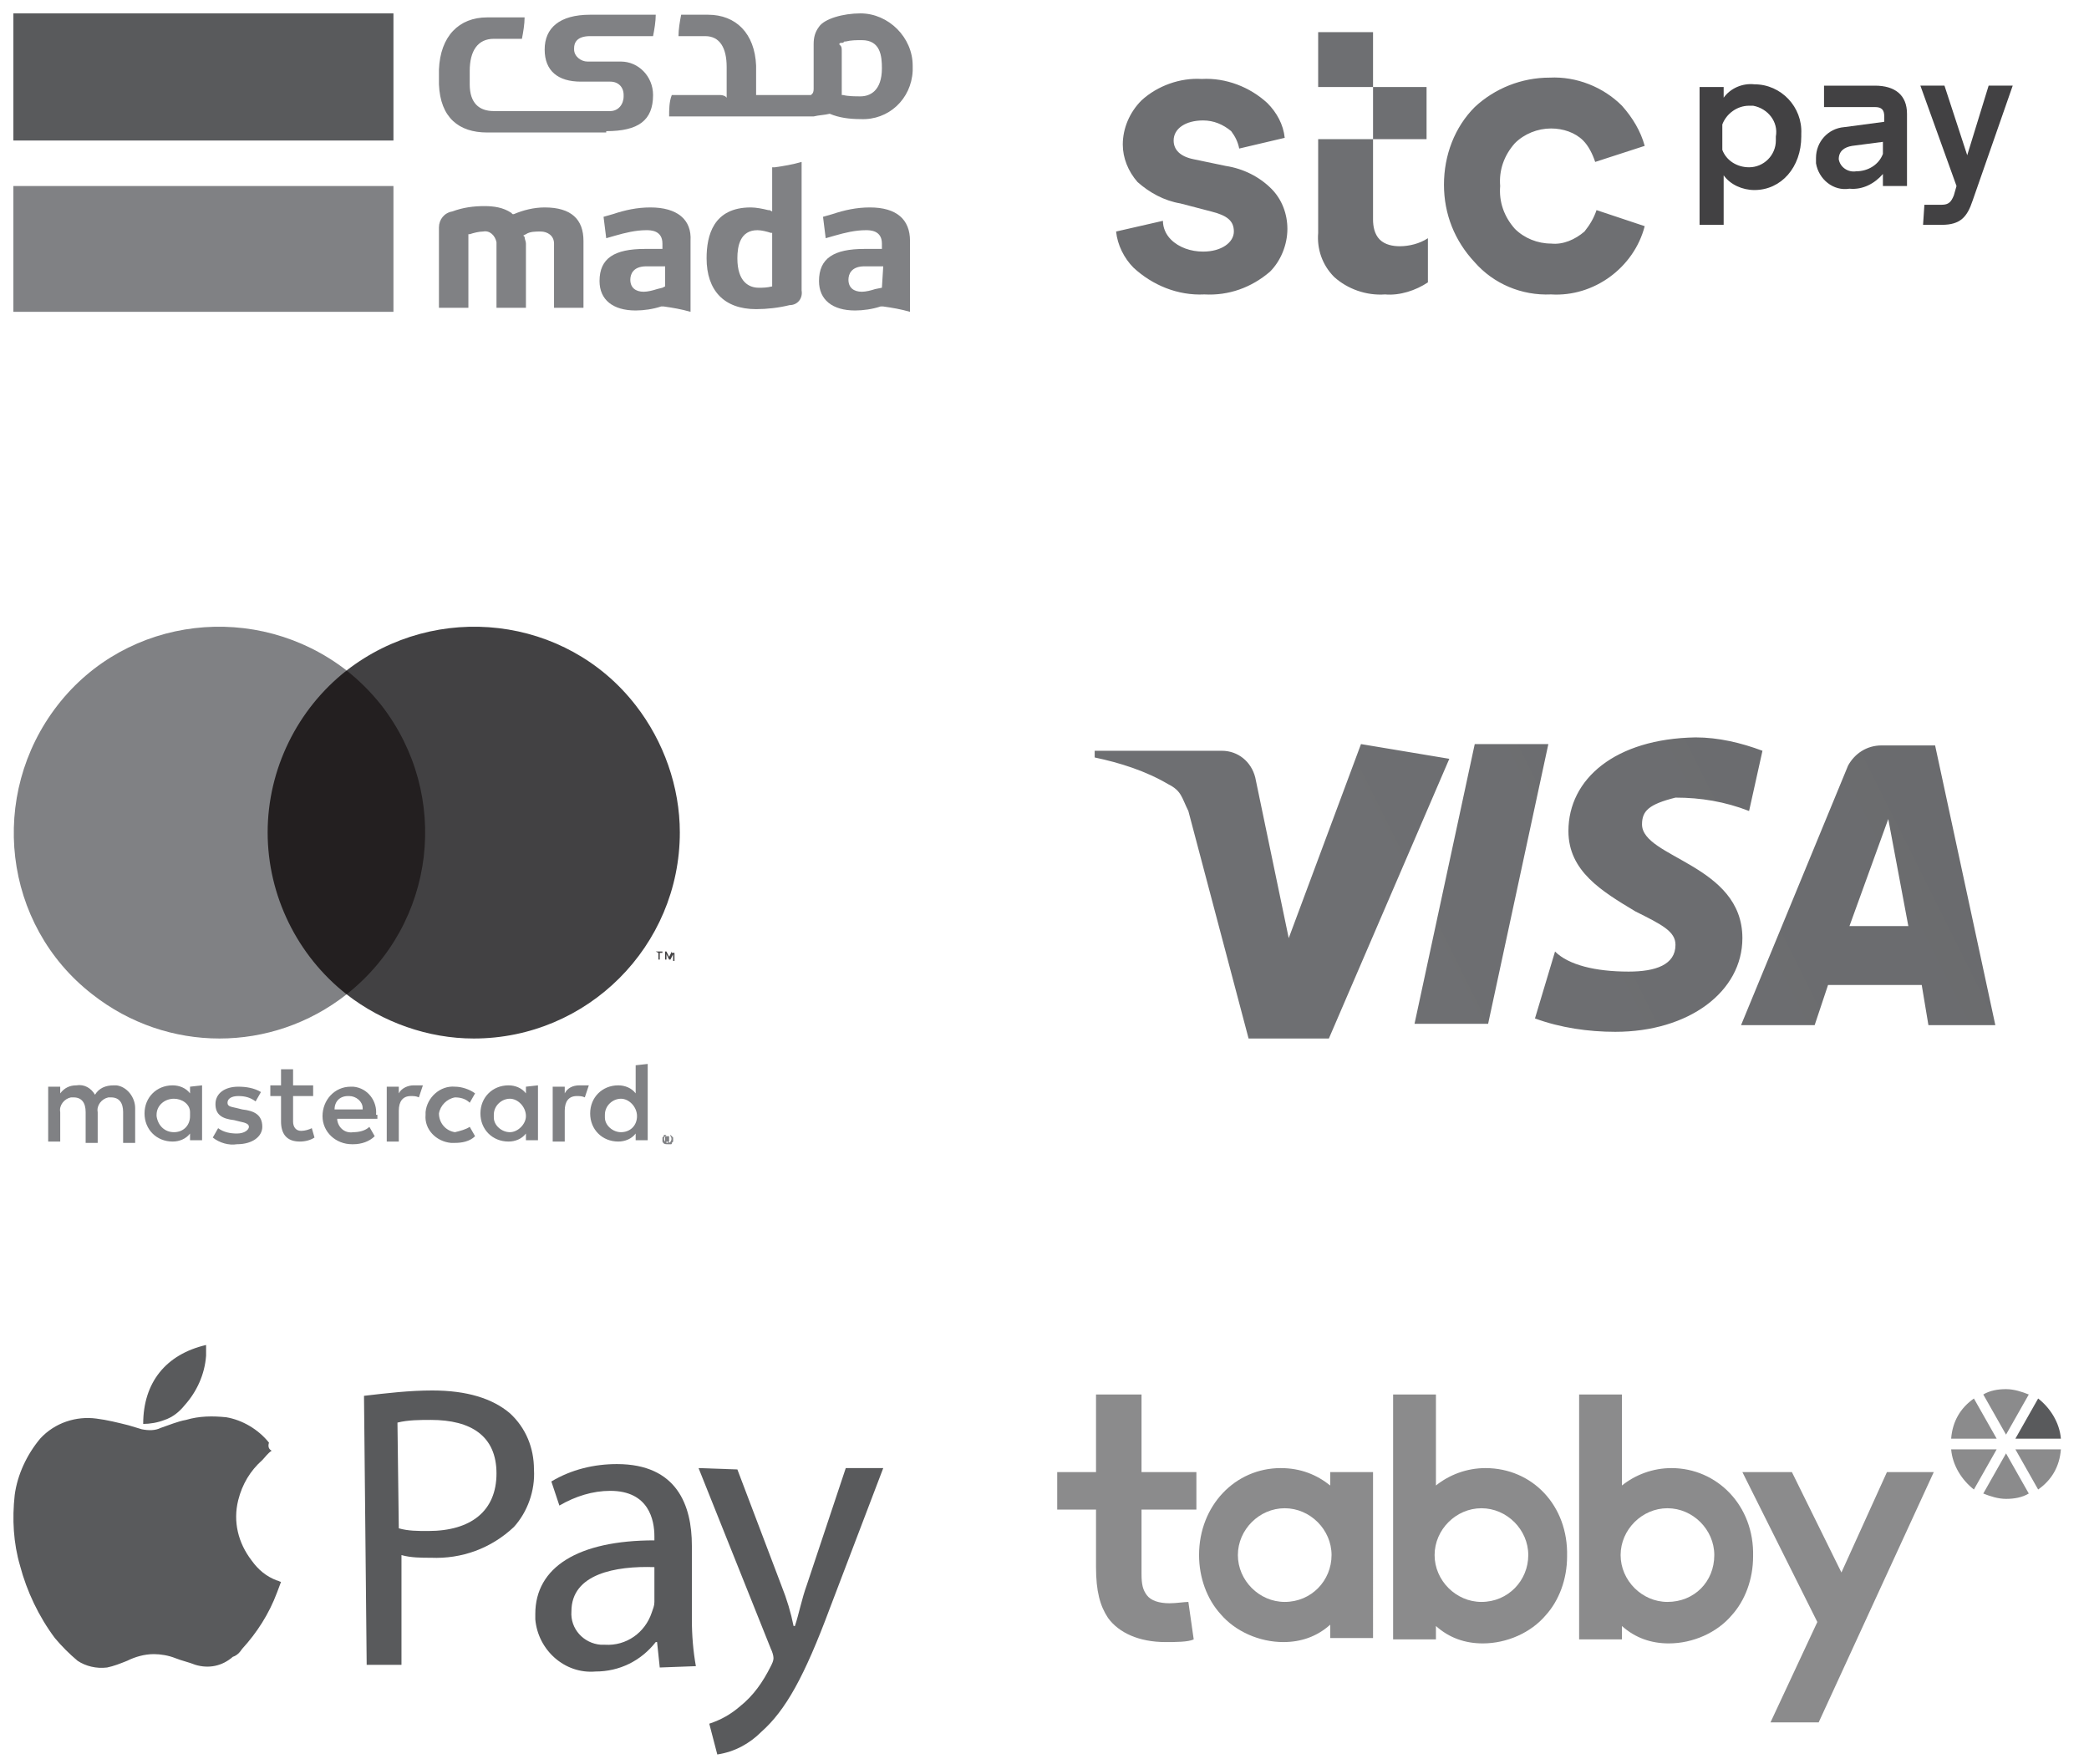 <?xml version="1.0" encoding="utf-8"?>
<!-- Generator: Adobe Illustrator 25.3.1, SVG Export Plug-In . SVG Version: 6.00 Build 0)  -->
<svg version="1.1" id="Layer_1" xmlns="http://www.w3.org/2000/svg" xmlns:xlink="http://www.w3.org/1999/xlink" x="0px" y="0px"
	 viewBox="0 0 156.1 131.8" style="enable-background:new 0 0 156.1 131.8;" xml:space="preserve">
<style type="text/css">
	.st0{fill:#808184;}
	.st1{fill:#595A5C;}
	.st2{clip-path:url(#SVGID_2_);}
	.st3{fill:url(#path10283_1_);}
	.st4{fill:#231F20;}
	.st5{fill:#424143;}
	.st6{fill:#6E6F72;}
	.st7{fill:#8B8B8C;}
</style>
<rect x="1" y="13.9" class="st0" width="28.4" height="9.4"/>
<rect x="1" y="1" class="st1" width="28.4" height="9.5"/>
<path class="st0" d="M57.9,12.5h-0.2v3.3l-0.2-0.1h-0.1c-0.4-0.1-0.9-0.2-1.3-0.2c-2.8,0-3.3,2.1-3.3,3.8c0,2.4,1.3,3.8,3.7,3.8
	c0.8,0,1.7-0.1,2.5-0.3c0.6,0,1-0.5,0.9-1.1c0,0,0-0.1,0-0.1v-9.5C59.2,12.3,58.6,12.4,57.9,12.5z M57.7,21.4L57.7,21.4
	c-0.4,0.1-0.7,0.1-1,0.1c-0.7,0-1.6-0.4-1.6-2.2c0-0.9,0.2-2.1,1.5-2.1l0,0c0.3,0,0.7,0.1,1,0.2h0.1V21.4z"/>
<path class="st0" d="M65,15.5c-1,0-1.9,0.2-2.8,0.5l-0.7,0.2l0.2,1.6l0.7-0.2c0.7-0.2,1.5-0.4,2.3-0.4c0.3,0,1.2,0,1.2,1v0.4h-1.3
	c-2.3,0-3.4,0.7-3.4,2.4c0,1.4,1,2.2,2.7,2.2c0.6,0,1.3-0.1,1.9-0.3H66c0.7,0.1,1.3,0.2,2,0.4V18C68,16.4,67,15.5,65,15.5z
	 M65.9,21.5L65.9,21.5l-0.5,0.1c-0.3,0.1-0.7,0.2-1,0.2c-0.6,0-1-0.3-1-0.9c0-0.4,0.2-1,1.2-1H66L65.9,21.5L65.9,21.5z"/>
<path class="st0" d="M48.6,15.5c-1,0-1.9,0.2-2.8,0.5l-0.7,0.2l0.2,1.6l0.7-0.2c0.7-0.2,1.5-0.4,2.3-0.4c0.3,0,1.2,0,1.2,1v0.4h-1.3
	c-2.3,0-3.4,0.7-3.4,2.4c0,1.4,1,2.2,2.7,2.2c0.6,0,1.3-0.1,1.9-0.3h0.2c0.7,0.1,1.3,0.2,2,0.4V18C51.7,16.4,50.6,15.5,48.6,15.5z
	 M49.5,21.5l-0.4,0.1c-0.3,0.1-0.7,0.2-1,0.2c-0.6,0-1-0.3-1-0.9c0-0.4,0.2-1,1.2-1h1.4v1.5l0,0L49.5,21.5z"/>
<path class="st0" d="M40.7,15.5c-0.8,0-1.6,0.2-2.3,0.5h-0.1l-0.1-0.1c-0.6-0.4-1.3-0.5-2-0.5c-0.8,0-1.6,0.1-2.4,0.4
	c-0.6,0.1-1,0.6-1,1.2v6H35v-5.5h0.1c0.3-0.1,0.7-0.2,1-0.2c0.5-0.1,0.9,0.3,1,0.8c0,0.1,0,0.1,0,0.2V23h2.2v-4.8
	c0-0.2-0.1-0.3-0.1-0.5l-0.1-0.1l0.2-0.1c0.3-0.2,0.7-0.2,1.1-0.2c0.5,0,1,0.3,1,0.9c0,0,0,0.1,0,0.1V23h2.2v-5
	C43.6,16.4,42.7,15.5,40.7,15.5L40.7,15.5z"/>
<path class="st0" d="M64.3,1L64.3,1c-1.3,0-2.7,0.4-3.1,1c-0.3,0.4-0.4,0.8-0.4,1.3v3.3c0,0.1,0,0.3-0.1,0.4l-0.1,0.1h-4.1V4.9l0,0
	c-0.1-2.4-1.5-3.8-3.6-3.8h-2c-0.1,0.5-0.2,1.1-0.2,1.6h2c1.1,0,1.6,0.9,1.6,2.3v2.3l-0.1-0.1c-0.2-0.1-0.3-0.1-0.5-0.1h-3.5
	C50,7.6,50,8.2,50,8.7h10.8c0.4-0.1,0.8-0.1,1.2-0.2c0.7,0.3,1.5,0.4,2.3,0.4c2.1,0.1,3.8-1.5,3.9-3.6c0-0.1,0-0.3,0-0.4
	C68.2,2.8,66.4,1,64.3,1z M64.3,7.2c-0.4,0-0.9,0-1.3-0.1h-0.1V3.9c0-0.3,0-0.4-0.1-0.5l-0.1-0.1l0.1-0.1h0.1c0.1,0,0.1,0,0.2-0.1
	h0.1C63.6,3,64,3,64.4,3l0,0c1.4,0,1.5,1.2,1.5,2.1C65.9,6.8,65,7.2,64.3,7.2z"/>
<path class="st0" d="M45.3,9.8L45.3,9.8c2.4,0,3.5-0.8,3.5-2.7c0-1.4-1.1-2.5-2.4-2.5c-0.1,0-0.2,0-0.3,0h-2.2c-0.5,0-1-0.4-1-0.9
	c0,0,0-0.1,0-0.1c0-0.4,0.2-0.9,1.2-0.9h4.7C48.9,2.2,49,1.6,49,1.1h-4.9c-2.3,0-3.4,1-3.4,2.6s1,2.4,2.7,2.4h2.2c0.6,0,1,0.4,1,1
	c0,0,0,0.1,0,0.1c0,0.6-0.4,1.1-1,1.1c-0.1,0-0.1,0-0.2,0h-8.5c-1.1,0-1.8-0.6-1.8-2v-1c0-1.5,0.6-2.4,1.8-2.4H39
	c0.1-0.5,0.2-1.1,0.2-1.6h-2.8c-2.1,0-3.5,1.4-3.6,3.9l0,0v1.1c0.1,2.5,1.5,3.6,3.6,3.6h8.9V9.8z"/>
<g id="layer1">
	<g id="g10267">
		<g>
			<defs>
				<path id="SVGID_1_" d="M117.2,62.1c0,3,2.5,4.5,5,6c2,1,3,1.5,3,2.5c0,1.5-1.5,2-3.5,2c-2.5,0-4.5-0.5-5.5-1.5l-1.5,5
					c1.9,0.7,4,1,6,1c5.5,0,9.5-3,9.5-7c0-5.5-7.5-6-7.5-8.5c0-1,0.5-1.5,2.5-2c1.9,0,3.7,0.3,5.5,1l1-4.5c-1.6-0.6-3.3-1-5-1
					C120.7,55.2,117.2,58.2,117.2,62.1 M140.6,55.7c-1.1,0-2,0.6-2.5,1.5l-8,19.4h5.5l1-3h7l0.5,3h5l-4.5-20.9L140.6,55.7
					 M141.1,61.2l1.5,8h-4.4L141.1,61.2 M110.2,55.6l-4.5,20.9h5.5l4.5-20.9L110.2,55.6 M101.7,55.6l-5.4,14.5l-2.5-12
					c-0.3-1.2-1.3-2-2.5-2h-9.5v0.5c1.9,0.4,3.8,1,5.5,2c1,0.5,1,1,1.5,2l4.5,17h6l9-20.9L101.7,55.6"/>
			</defs>
			<clipPath id="SVGID_2_">
				<use xlink:href="#SVGID_1_"  style="overflow:visible;"/>
			</clipPath>
			<g class="st2">
				<g id="g10269">
					<g id="g10275">
						
							<linearGradient id="path10283_1_" gradientUnits="userSpaceOnUse" x1="-442.699" y1="395.396" x2="-442.569" y2="395.396" gradientTransform="matrix(2092.11 -770.48 770.48 2092.11 621621.188 -1168227.25)">
							<stop  offset="0" style="stop-color:#6E6F72"/>
							<stop  offset="1" style="stop-color:#595A5C"/>
						</linearGradient>
						<path id="path10283" class="st3" d="M74.9,57.7l66.3-24.5l15,40.9L89.8,98.5"/>
					</g>
				</g>
			</g>
		</g>
	</g>
</g>
<g id="Layer_2_1_">
	<g id="Layer_1-2">
		<path class="st0" d="M8.7,81.1H8.5c-0.6,0-1.1,0.2-1.4,0.7c-0.3-0.5-0.8-0.8-1.4-0.7c-0.5,0-0.9,0.2-1.2,0.6v-0.5H3.6v4.1h0.9
			v-2.2c-0.1-0.5,0.3-1,0.8-1.1h0.2c0.6,0,0.9,0.4,0.9,1.1v2.3h0.9v-2.3c-0.1-0.5,0.3-1,0.8-1.1h0.2c0.6,0,0.9,0.4,0.9,1.1v2.3h0.9
			v-2.6C10.1,82,9.5,81.2,8.7,81.1z M23.3,84.3c-0.2,0.1-0.5,0.2-0.8,0.2c-0.4,0-0.6-0.3-0.6-0.7v-1.9h1.5v-0.8h-1.5v-1.2H21v1.2
			h-0.8v0.8H21v1.9c0,0.9,0.4,1.5,1.4,1.5c0.4,0,0.8-0.1,1.1-0.3L23.3,84.3z M30.9,81.1L30.9,81.1c-0.4,0-0.9,0.2-1.1,0.6v-0.5h-0.9
			v4.1h0.9V83c0-0.7,0.3-1.1,0.9-1.1c0.2,0,0.4,0,0.6,0.1l0.3-0.9L30.9,81.1z M18.1,82.9l-0.4-0.1c-0.4-0.1-0.7-0.1-0.7-0.4
			s0.3-0.5,0.8-0.5c0.5,0,0.9,0.1,1.3,0.4l0.4-0.7c-0.5-0.3-1.1-0.4-1.7-0.4c-1,0-1.7,0.5-1.7,1.3s0.5,1.1,1.4,1.2l0.4,0.1
			c0.5,0.1,0.7,0.2,0.7,0.4s-0.3,0.5-0.9,0.5c-0.5,0-1-0.1-1.4-0.4L15.9,85c0.5,0.4,1.2,0.6,1.8,0.5c1.2,0,1.9-0.6,1.9-1.3
			C19.6,83.3,19,83,18.1,82.9z M43.3,81.1L43.3,81.1c-0.5,0-0.9,0.2-1.1,0.6v-0.5h-0.9v4.1h0.9V83c0-0.7,0.3-1.1,0.9-1.1
			c0.2,0,0.4,0,0.6,0.1l0.3-0.9L43.3,81.1z M34,84.6c-0.7-0.1-1.2-0.7-1.2-1.4c0.1-0.6,0.6-1.1,1.2-1.2c0.4,0,0.8,0.1,1.1,0.4
			l0.4-0.7c-0.4-0.3-1-0.5-1.5-0.5c-1.1-0.1-2.1,0.8-2.2,1.9v0.2l0,0c-0.1,1.1,0.8,2,1.9,2.1c0,0,0.1,0,0.1,0H34
			c0.5,0,1.1-0.1,1.5-0.5l-0.4-0.7C34.8,84.4,34.4,84.5,34,84.6z M39.3,81.2v0.5c-0.3-0.4-0.8-0.6-1.3-0.6c-1.2,0-2.1,0.9-2.1,2.1
			c0,1.2,0.9,2.1,2.1,2.1c0.5,0,1-0.2,1.3-0.6v0.5h0.9v-4.1L39.3,81.2L39.3,81.2z M39.3,83.4c0,0.6-0.6,1.2-1.2,1.2
			c-0.6,0-1.2-0.5-1.2-1.1c0,0,0-0.1,0-0.1v-0.1c0-0.7,0.6-1.2,1.2-1.2S39.3,82.7,39.3,83.4L39.3,83.4z M28.1,83.3
			c0.1-1-0.6-2-1.7-2.1c-0.1,0-0.1,0-0.2,0l0,0c-1.2,0-2.1,1-2.1,2.2c0,1.2,1,2.1,2.2,2.1h0.1c0.6,0,1.2-0.2,1.6-0.6l-0.4-0.7
			c-0.3,0.3-0.8,0.4-1.2,0.4c-0.6,0.1-1.1-0.3-1.2-0.9c0,0,0-0.1,0-0.1h3v-0.3L28.1,83.3z M27.1,82.9H25c0-0.6,0.4-1,1-1
			c0,0,0.1,0,0.1,0l0,0c0.5,0,1,0.4,1,0.9C27.1,82.8,27.1,82.9,27.1,82.9z M47.5,79.6v2.1c-0.3-0.4-0.8-0.6-1.3-0.6
			c-1.2,0-2.1,0.9-2.1,2.1s0.9,2.1,2.1,2.1c0,0,0,0,0,0c0.5,0,1-0.2,1.3-0.6v0.5h0.9v-5.7L47.5,79.6L47.5,79.6z M47.6,83.4
			c0,0.7-0.5,1.2-1.2,1.2c-0.6,0-1.2-0.5-1.2-1.1c0,0,0-0.1,0-0.1v-0.1c0-0.7,0.6-1.2,1.2-1.2S47.6,82.7,47.6,83.4L47.6,83.4z
			 M49.9,85.2C50,85.2,50,85.1,49.9,85.2L49.9,85.2L50,85h-0.3v0.4h0.1v-0.1h0.1v0.1H50L49.9,85.2z M49.9,85.1L49.9,85.1L49.9,85.1
			L49.9,85.1z M49.9,85.2C50,85.2,50,85.1,49.9,85.2L49.9,85.2L50,85h-0.3v0.4h0.1v-0.1h0.1v0.1H50L49.9,85.2z M49.9,85.1L49.9,85.1
			L49.9,85.1L49.9,85.1z M50.3,85L50.3,85l-0.2-0.2h-0.4c-0.1,0-0.1,0-0.1,0.1L49.5,85v0.3c0.1,0.2,0.2,0.2,0.4,0.2h0.2
			c0.1,0,0.1,0,0.1-0.1l0.1-0.1L50.3,85z M50.1,85.3C50.1,85.4,50,85.4,50.1,85.3c-0.1,0.1-0.1,0.1-0.2,0.1h-0.1
			c-0.1,0-0.1,0-0.1-0.1c-0.1-0.1-0.1-0.3,0-0.4l0.1-0.1H50c0.1,0,0.1,0,0.1,0.1C50.2,85,50.2,85.2,50.1,85.3z M50,85.1L50,85.1
			v-0.2h-0.3v0.4h0.1v-0.1l0,0l0.1,0.1H50C50,85.3,50,85.1,50,85.1z M49.9,85.1L49.9,85.1L49.9,85.1L49.9,85.1z M49.9,85.2
			C50,85.2,50,85.1,49.9,85.2L49.9,85.2L50,85h-0.3v0.4h0.1v-0.1h0.1v0.1H50L49.9,85.2z M49.9,85.1L49.9,85.1L49.9,85.1L49.9,85.1z
			 M49.9,85.2C50,85.2,50,85.1,49.9,85.2L49.9,85.2L50,85h-0.3v0.4h0.1v-0.1h0.1v0.1H50L49.9,85.2z M49.9,85.1L49.9,85.1L49.9,85.1
			L49.9,85.1z M14.2,81.2v0.5c-0.3-0.4-0.8-0.6-1.3-0.6c-1.2,0-2.1,0.9-2.1,2.1s0.9,2.1,2.1,2.1c0,0,0,0,0,0c0.5,0,1-0.2,1.3-0.6
			v0.5h0.9v-4.1L14.2,81.2L14.2,81.2z M14.2,83.4c0,0.7-0.5,1.2-1.2,1.2c-0.7,0-1.2-0.5-1.3-1.2v-0.1l0,0c0-0.7,0.6-1.2,1.3-1.2
			c0,0,0,0,0,0c0.6,0,1.2,0.4,1.2,1C14.2,83.2,14.2,83.3,14.2,83.4z"/>
		<g id="_Group_">
			<rect x="19.2" y="50.1" class="st4" width="13.5" height="24.2"/>
			<path id="_Path_" class="st0" d="M20,62.2c0-4.7,2.2-9.2,5.9-12.1C19.2,44.9,9.5,46,4.3,52.7S0.2,69.1,6.9,74.3
				c5.6,4.4,13.4,4.4,19,0C22.2,71.4,20,66.9,20,62.2z"/>
			<path class="st5" d="M50.8,62.2c0,8.5-6.9,15.4-15.4,15.4c-3.4,0-6.8-1.2-9.5-3.3c6.7-5.3,7.8-14.9,2.6-21.6
				c-0.8-1-1.6-1.8-2.6-2.6c6.7-5.2,16.4-4.1,21.6,2.6C49.6,55.4,50.8,58.8,50.8,62.2L50.8,62.2z"/>
			<path class="st5" d="M49,71.1L49,71.1l0.2,0.1v0.5h0.1v-0.5h0.2v-0.1L49,71.1z M50.2,71.1L50,71.5l-0.2-0.4h-0.1v0.6h0.1v-0.4
				l0.2,0.4h0.1l0.2-0.4v0.5h0.1v-0.6h-0.2L50.2,71.1z"/>
		</g>
	</g>
</g>
<path class="st5" d="M127,16.9V6.5h1.8v0.8c0.5-0.7,1.4-1.1,2.3-1c2,0,3.6,1.7,3.5,3.7c0,0.1,0,0.2,0,0.2c0,2.3-1.5,4-3.5,4
	c-0.9,0-1.8-0.4-2.3-1.1v3.7H127V16.9z M128.7,9.3v1.9c0.3,0.8,1.1,1.3,2,1.3c1.1,0,2-0.9,2-2c0-0.1,0-0.2,0-0.3
	c0.2-1.1-0.6-2.1-1.7-2.3c-0.1,0-0.2,0-0.3,0C129.8,7.9,129,8.5,128.7,9.3"/>
<path class="st5" d="M135.7,11.8c0-1.2,0.9-2.2,2.1-2.3l3-0.4V8.7c0-0.5-0.2-0.7-0.7-0.7h-3.8V6.4h3.8c1.5,0,2.4,0.7,2.4,2.1v5.4
	h-1.8V13c-0.6,0.7-1.5,1.2-2.5,1.1c-1.2,0.2-2.3-0.7-2.5-1.9C135.7,12.1,135.7,11.9,135.7,11.8 M138.7,12.8c0.9,0,1.7-0.5,2-1.3
	v-0.9l-2.3,0.3c-0.6,0.1-1,0.4-1,1C137.5,12.5,138.1,12.9,138.7,12.8"/>
<path class="st5" d="M143.8,15.3h1.3c0.5,0,0.7-0.2,0.9-0.7l0.2-0.7l-2.7-7.5h1.8l1.7,5.2l0,0l1.6-5.2h1.8l-3,8.6
	c-0.4,1.2-0.9,1.8-2.3,1.8h-1.4L143.8,15.3L143.8,15.3z"/>
<path class="st6" d="M90,22c1.8,0.1,3.5-0.5,4.9-1.7c0.8-0.8,1.3-2,1.3-3.2c0-1.1-0.4-2.2-1.2-3c-0.9-0.9-2.1-1.5-3.4-1.7l-2.4-0.5
	c-1-0.2-1.5-0.7-1.5-1.4c0-0.9,0.9-1.5,2.2-1.5c0.8,0,1.5,0.3,2.1,0.8c0.3,0.4,0.5,0.8,0.6,1.3l3.4-0.8c-0.1-1-0.6-1.9-1.3-2.6
	c-1.3-1.2-3.1-1.9-4.9-1.8c-1.6-0.1-3.3,0.5-4.5,1.6c-0.9,0.9-1.4,2.1-1.4,3.3c0,1,0.4,2,1.1,2.8c0.9,0.8,2,1.4,3.2,1.6l2.3,0.6
	c1.2,0.3,1.7,0.7,1.7,1.5s-0.9,1.5-2.3,1.5c-0.9,0-1.8-0.3-2.4-0.9c-0.4-0.4-0.6-0.9-0.6-1.4l-3.5,0.8c0.1,1,0.6,2,1.3,2.7
	C86.1,21.3,88,22.1,90,22 M115.9,22c3.2,0.2,6.2-2,7-5.1l-3.6-1.2c-0.2,0.6-0.5,1.1-0.9,1.6c-0.7,0.6-1.6,1-2.5,0.9
	c-1,0-2-0.4-2.7-1.1c-0.8-0.9-1.2-2-1.1-3.2c-0.1-1.2,0.3-2.3,1.1-3.2c0.7-0.7,1.7-1.1,2.7-1.1c0.9,0,1.8,0.3,2.4,0.9
	c0.4,0.4,0.7,1,0.9,1.6l3.7-1.2c-0.3-1.1-0.9-2.1-1.7-3c-1.4-1.4-3.4-2.2-5.4-2.1c-2.1,0-4.1,0.8-5.6,2.2c-1.5,1.5-2.3,3.6-2.3,5.8
	c0,2.2,0.8,4.2,2.3,5.8C111.6,21.2,113.7,22.1,115.9,22 M103.5,22c1.1,0.1,2.3-0.3,3.2-0.9v-3.3c-0.6,0.4-1.4,0.6-2.1,0.6
	c-0.5,0-1.1-0.1-1.5-0.5c-0.4-0.4-0.5-1-0.5-1.5v-14h-4.1v4.1h8.1v3.9h-8.1v7c-0.1,1.2,0.3,2.4,1.2,3.3
	C100.7,21.6,102.1,22.1,103.5,22"/>
<path class="st1" d="M20.3,108.4c-0.3,0.2-0.5,0.5-0.7,0.7c-0.9,0.8-1.5,1.8-1.8,3c-0.4,1.6,0,3.2,1,4.5c0.5,0.7,1.1,1.2,1.9,1.5
	c0.1,0,0.2,0.1,0.3,0.1l-0.3,0.8c-0.6,1.6-1.5,3-2.6,4.2c-0.2,0.3-0.4,0.5-0.7,0.6c-0.8,0.7-1.8,0.9-2.8,0.6c-0.5-0.2-1-0.3-1.5-0.5
	c-0.5-0.2-1.1-0.3-1.6-0.3c-0.7,0-1.4,0.2-2,0.5c-0.5,0.2-1,0.4-1.5,0.5c-0.8,0.1-1.6-0.1-2.2-0.5c-0.6-0.5-1.2-1.1-1.7-1.7
	c-1.2-1.6-2.1-3.5-2.6-5.4c-0.5-1.7-0.6-3.5-0.4-5.3c0.2-1.5,0.9-3,1.9-4.2c1.1-1.2,2.7-1.7,4.2-1.5c0.8,0.1,1.6,0.3,2.4,0.5l1,0.3
	c0.5,0.1,1,0.1,1.4-0.1c0.6-0.2,1.3-0.5,1.9-0.6c1-0.3,2-0.3,3-0.2c1.2,0.2,2.4,0.9,3.2,1.9C20,108.1,20.1,108.3,20.3,108.4
	L20.3,108.4z"/>
<path class="st1" d="M15.4,100.5c0,0.3,0,0.5,0,0.8c-0.1,1.4-0.7,2.7-1.6,3.7c-0.4,0.5-0.9,0.9-1.5,1.1c-0.5,0.2-1.1,0.3-1.6,0.3
	l0,0C10.7,103.3,12.4,101.2,15.4,100.5z"/>
<path class="st1" d="M27.2,104.3c1.7-0.2,3.4-0.4,5.1-0.4c2.6,0,4.5,0.6,5.8,1.7c1.2,1.1,1.8,2.6,1.8,4.2c0.1,1.6-0.5,3.2-1.5,4.3
	c-1.7,1.6-3.9,2.4-6.2,2.3c-0.7,0-1.5,0-2.2-0.2v8.2h-2.6L27.2,104.3L27.2,104.3z M29.8,114.2c0.7,0.2,1.4,0.2,2.2,0.2
	c3.2,0,5.1-1.5,5.1-4.3s-1.9-4-4.9-4c-0.8,0-1.7,0-2.5,0.2L29.8,114.2L29.8,114.2z"/>
<path class="st1" d="M49.3,124.6l-0.2-1.9H49c-1.1,1.4-2.7,2.2-4.5,2.2c-2.3,0.2-4.3-1.6-4.5-3.9c0-0.1,0-0.2,0-0.4
	c0-3.5,3.2-5.5,8.9-5.5v-0.3c0-1.2-0.4-3.4-3.3-3.4c-1.3,0-2.6,0.4-3.8,1.1l-0.6-1.8c1.5-0.9,3.2-1.3,4.9-1.3c4.5,0,5.6,3.1,5.6,6.1
	v5.5c0,1.2,0.1,2.4,0.3,3.5L49.3,124.6L49.3,124.6z M48.9,117.1c-2.9-0.1-6.2,0.5-6.2,3.3c-0.1,1.3,0.9,2.4,2.2,2.5
	c0.1,0,0.2,0,0.3,0c1.6,0.1,3-0.9,3.5-2.4c0.1-0.3,0.2-0.5,0.2-0.8V117.1z"/>
<path class="st1" d="M55.1,109.8l3.3,8.7c0.4,1,0.7,2,0.9,3h0.1c0.3-0.9,0.5-2,0.9-3.1l2.9-8.7h2.8l-4,10.5
	c-1.9,5.1-3.3,7.6-5.1,9.2c-0.9,0.9-2,1.5-3.3,1.7l-0.6-2.3c0.9-0.3,1.6-0.7,2.3-1.3c1-0.8,1.7-1.8,2.3-3c0.1-0.2,0.2-0.4,0.2-0.6
	c0-0.2-0.1-0.5-0.2-0.7l-5.4-13.5L55.1,109.8L55.1,109.8z"/>
<g>
	<path class="st7" d="M89.2,122.5c-0.4,0.2-1.4,0.2-2.1,0.2c-2,0-3.5-0.7-4.3-1.8c-0.6-0.9-0.9-2-0.9-3.8v-4.3H79V110h2.9v-5.8h3.4
		v5.8h4.1v2.8h-4.1v4.8c0,0.8,0.1,1.2,0.4,1.6c0.3,0.4,0.9,0.6,1.7,0.6c0.5,0,1.1-0.1,1.4-0.1L89.2,122.5z"/>
	<path class="st7" d="M132.3,128.7l3.5-7.5l-5.6-11.2h3.7l3.7,7.5l3.4-7.5h3.5l-8.6,18.7L132.3,128.7L132.3,128.7z"/>
	<path class="st7" d="M99.4,110v1c-1-0.8-2.2-1.3-3.7-1.3c-3.4,0-6.1,2.8-6.1,6.5c0,1.7,0.6,3.3,1.6,4.4c1.1,1.3,2.9,2.1,4.7,2.1
		c1.3,0,2.5-0.4,3.5-1.3v1h3.2V110H99.4z M96,119.7c-1.9,0-3.5-1.6-3.5-3.5c0-1.9,1.6-3.5,3.5-3.5c1.9,0,3.5,1.6,3.5,3.5
		S98,119.7,96,119.7z"/>
	<path class="st7" d="M111,109.7c-1.4,0-2.7,0.5-3.7,1.3v-6.8h-3.2v18.3h3.2v-1c1,0.9,2.2,1.3,3.5,1.3c1.8,0,3.6-0.8,4.7-2.1
		c1-1.1,1.6-2.7,1.6-4.4C117.2,112.5,114.5,109.7,111,109.7z M110.7,119.7c-1.9,0-3.5-1.6-3.5-3.5c0-1.9,1.6-3.5,3.5-3.5
		c1.9,0,3.5,1.6,3.5,3.5S112.7,119.7,110.7,119.7z"/>
	<path class="st7" d="M124.9,109.7c-1.4,0-2.7,0.5-3.7,1.3v-6.8H118v18.3h3.2v-1c1,0.9,2.2,1.3,3.5,1.3c1.8,0,3.6-0.8,4.7-2.1
		c1-1.1,1.6-2.7,1.6-4.4C131.1,112.5,128.3,109.7,124.9,109.7z M124.6,119.7c-1.9,0-3.5-1.6-3.5-3.5c0-1.9,1.6-3.5,3.5-3.5
		c1.9,0,3.5,1.6,3.5,3.5C128.1,118.2,126.6,119.7,124.6,119.7z"/>
	<path class="st1" d="M150.6,107.5h3.4c-0.1-1.2-0.8-2.3-1.7-3L150.6,107.5z"/>
	<path class="st7" d="M148.2,111.6c0.5,0.2,1.1,0.4,1.7,0.4c0.6,0,1.2-0.1,1.7-0.4l-1.7-3L148.2,111.6z"/>
	<path class="st7" d="M150.6,108.3l1.7,3c1-0.7,1.6-1.7,1.7-3H150.6z"/>
	<path class="st7" d="M151.6,104.2c-0.5-0.2-1.1-0.4-1.7-0.4c-0.6,0-1.2,0.1-1.7,0.4l1.7,3L151.6,104.2z"/>
	<path class="st7" d="M149.2,108.3h-3.4c0.1,1.2,0.8,2.3,1.7,3L149.2,108.3z"/>
	<path class="st7" d="M149.2,107.5l-1.7-3c-1,0.7-1.6,1.7-1.7,3H149.2z"/>
</g>
</svg>
